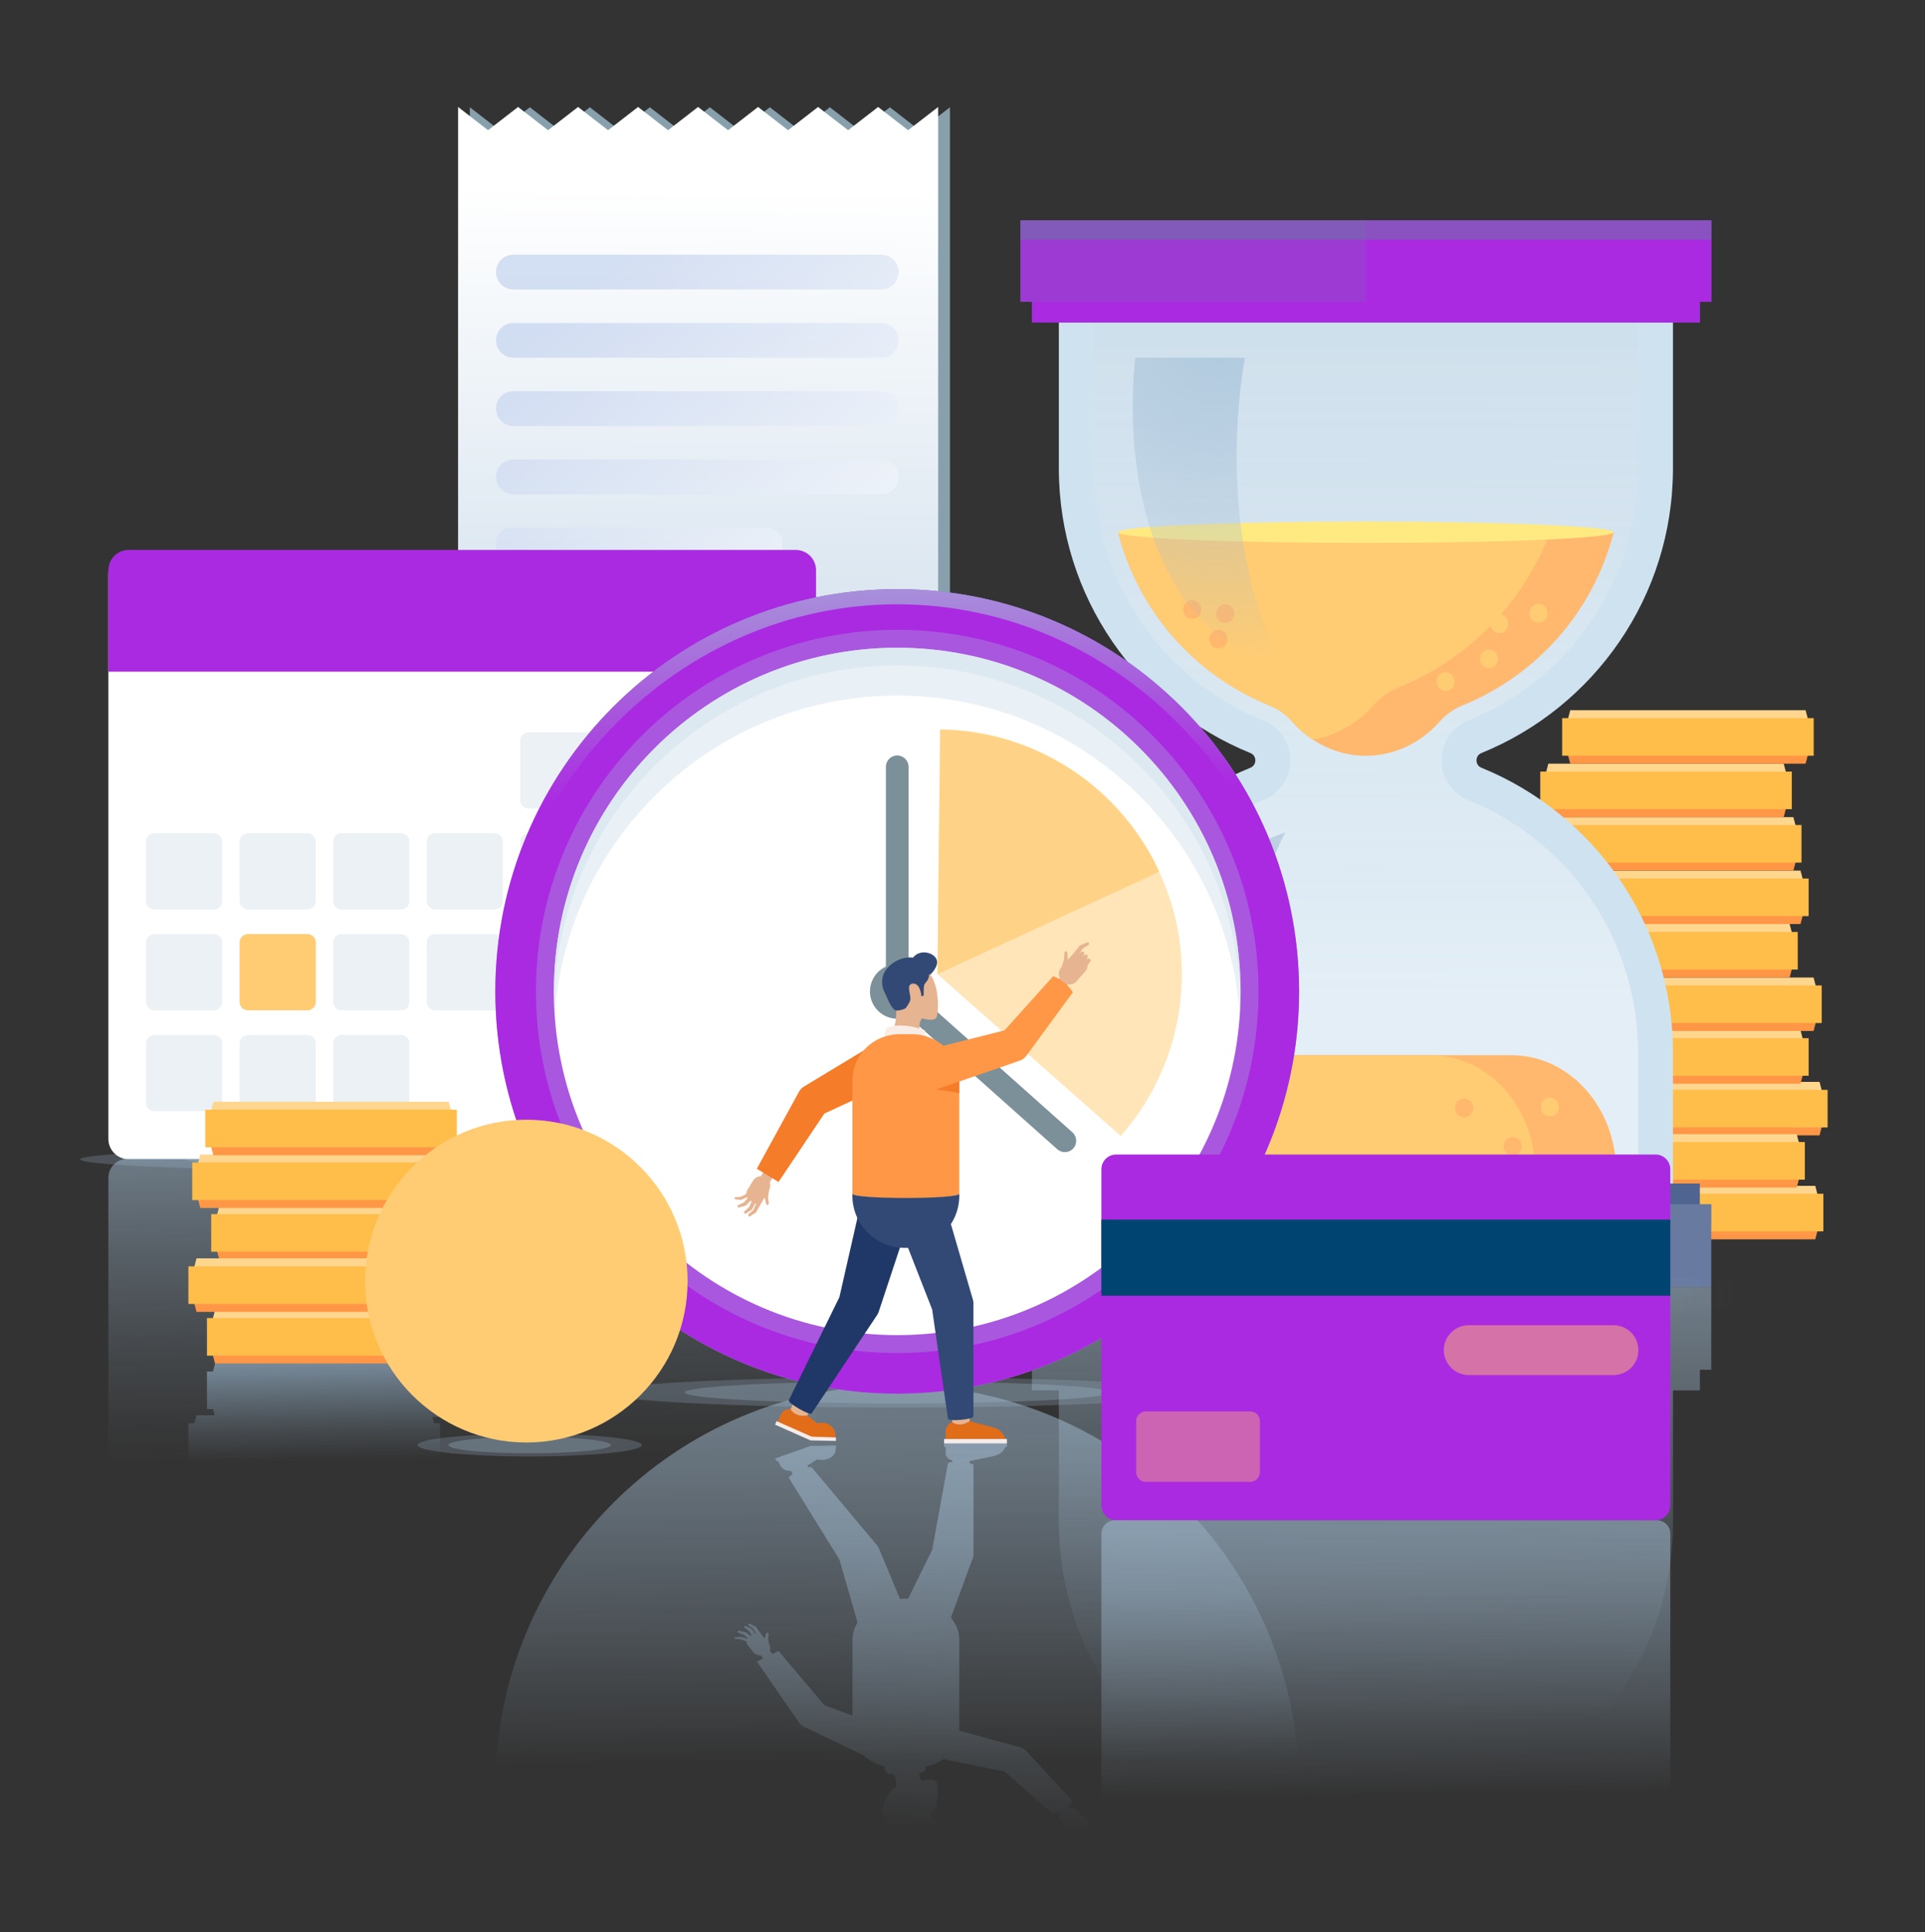 <svg width="533" height="535" viewBox="0 0 533 535" fill="none" xmlns="http://www.w3.org/2000/svg">
<rect x="0" y="0" width="533" height="535" fill="#333333" stroke="none"/>
<g clip-path="url(#clip0_234_382)">
<mask id="mask0_234_382" style="mask-type:luminance" maskUnits="userSpaceOnUse" x="-29" y="-73" width="586" height="586">
<path d="M556.626 -72.603H-28.351V512.91H556.626V-72.603Z" fill="white"/>
</mask>
<g mask="url(#mask0_234_382)">
<path d="M503.814 332.923H436.249L437.454 328.333H502.621L503.814 332.923Z" fill="#FFD68E"/>
<path d="M502.621 343.134H437.454L436.249 338.532H503.814L502.621 343.134Z" fill="#FF9746"/>
<path d="M504.867 330.522H435.208V340.933H504.867V330.522Z" fill="#FFBD4A"/>
<path d="M504.996 304.151H437.431L438.625 299.549H503.803L504.996 304.151Z" fill="#FFD68E"/>
<path d="M503.803 314.35H438.625L437.431 309.76H504.996L503.803 314.35Z" fill="#FF9746"/>
<path d="M506.037 301.75H436.378V312.16H506.037V301.75Z" fill="#FFBD4A"/>
<path d="M499.73 289.841H432.166L433.359 285.25H498.537L499.73 289.841Z" fill="#FFD68E"/>
<path d="M498.537 300.052H433.359L432.166 295.45H499.73L498.537 300.052Z" fill="#FF9746"/>
<path d="M500.784 287.44H431.125V297.851H500.784V287.44Z" fill="#FFBD4A"/>
<path d="M503.346 275.238H435.781L436.986 270.648H502.152L503.346 275.238Z" fill="#FFD68E"/>
<path d="M502.152 285.45H436.986L435.781 280.847H503.346L502.152 285.45Z" fill="#FF9746"/>
<path d="M504.399 272.838H434.74V283.248H504.399V272.838Z" fill="#FFBD4A"/>
<path d="M496.724 260.437H429.159L430.353 255.846H495.519L496.724 260.437Z" fill="#FFD68E"/>
<path d="M495.519 270.648H430.353L429.159 266.046H496.724L495.519 270.648Z" fill="#FF9746"/>
<path d="M497.765 258.036H428.106V268.446H497.765V258.036Z" fill="#FFBD4A"/>
<path d="M499.73 245.635H432.166L433.359 241.044H498.537L499.73 245.635Z" fill="#FFD68E"/>
<path d="M498.537 255.846H433.359L432.166 251.244H499.73L498.537 255.846Z" fill="#FF9746"/>
<path d="M500.784 243.234H431.125V253.644H500.784V243.234Z" fill="#FFBD4A"/>
<path d="M497.765 230.833H430.188L431.394 226.242H496.56L497.765 230.833Z" fill="#FFD68E"/>
<path d="M496.56 241.044H431.394L430.188 236.442H497.765L496.56 241.044Z" fill="#FF9746"/>
<path d="M498.806 228.432H429.147V238.843H498.806V228.432Z" fill="#FFBD4A"/>
<path d="M495.074 216.031H427.509L428.703 211.441H493.881L495.074 216.031Z" fill="#FFD68E"/>
<path d="M493.881 226.242H428.703L427.509 221.64H495.074L493.881 226.242Z" fill="#FF9746"/>
<path d="M496.127 213.63H426.468V224.041H496.127V213.63Z" fill="#FFBD4A"/>
<path d="M501.146 201.229H433.57L434.775 196.639H499.941L501.146 201.229Z" fill="#FFD68E"/>
<path d="M499.941 211.441H434.775L433.57 206.838H501.146L499.941 211.441Z" fill="#FF9746"/>
<path d="M502.188 198.829H432.529V209.239H502.188V198.829Z" fill="#FFBD4A"/>
<path d="M498.69 318.601H431.125L432.318 314.011H497.485L498.69 318.601Z" fill="#FFD68E"/>
<path d="M497.485 328.813H432.318L431.125 324.21H498.69L497.485 328.813Z" fill="#FF9746"/>
<path d="M499.731 316.201H430.072V326.611H499.731V316.201Z" fill="#FFBD4A"/>
<g style="mix-blend-mode:multiply" opacity="0.6">
<path d="M254.707 36.13L246.389 29.701L238.082 36.13L229.776 29.701L221.469 36.13L213.162 29.701L204.856 36.13L196.549 29.701L188.242 36.13L179.936 29.701L171.629 36.13L163.322 29.701L155.016 36.13L146.709 29.701L138.402 36.13L130.096 29.701V44.163V53.578V81.062V152.507V179.991V189.406V203.868L138.402 197.72L146.709 203.868L155.016 197.72L163.322 203.868L171.629 197.72L179.936 203.868L188.242 197.72L196.549 203.868L204.856 197.72L213.162 203.868L221.469 197.72L229.776 203.868L238.082 197.72L246.389 203.868L254.707 197.72L263.026 203.868V189.406V179.991V152.507V81.062V53.578V44.163V29.701L254.707 36.13Z" fill="#C0E9FD"/>
</g>
<path d="M251.443 36.048L243.137 29.619L234.83 36.048L226.512 29.619L218.205 36.048L209.898 29.619L201.592 36.048L193.285 29.619L184.978 36.048L176.672 29.619L168.365 36.048L160.058 29.619L151.752 36.048L143.445 29.619L135.138 36.048L126.832 29.619V44.082V53.497V80.981V152.425V179.909V189.324V203.786L135.138 197.638L143.445 203.786L151.752 197.638L160.058 203.786L168.365 197.638L176.672 203.786L184.978 197.638L193.285 203.786L201.592 197.638L209.898 203.786L218.205 197.638L226.512 203.786L234.83 197.638L243.137 203.786L251.443 197.638L259.762 203.786V189.324V179.909V152.425V80.981V53.497V44.082V29.619L251.443 36.048Z" fill="url(#paint0_linear_234_382)"/>
<path style="mix-blend-mode:multiply" opacity="0.7" d="M244.003 80.149H142.146C139.491 80.149 137.338 77.994 137.338 75.336C137.338 72.678 139.491 70.523 142.146 70.523H244.003C246.658 70.523 248.811 72.678 248.811 75.336C248.811 77.994 246.658 80.149 244.003 80.149ZM248.811 94.237C248.811 91.578 246.658 89.424 244.003 89.424H142.146C139.491 89.424 137.338 91.578 137.338 94.237C137.338 96.895 139.491 99.049 142.146 99.049H244.003C246.658 99.049 248.811 96.895 248.811 94.237ZM248.811 113.137C248.811 110.479 246.658 108.324 244.003 108.324H142.146C139.491 108.324 137.338 110.479 137.338 113.137C137.338 115.795 139.491 117.95 142.146 117.95H244.003C246.658 117.95 248.811 115.795 248.811 113.137ZM248.811 132.037C248.811 129.379 246.658 127.224 244.003 127.224H142.146C139.491 127.224 137.338 129.379 137.338 132.037C137.338 134.695 139.491 136.85 142.146 136.85H244.003C246.658 136.85 248.811 134.695 248.811 132.037ZM216.661 151.511V150.375C216.661 148.033 214.765 146.125 212.414 146.125H141.573C139.233 146.125 137.326 148.022 137.326 150.375V151.511C137.326 153.853 139.222 155.762 141.573 155.762H212.414C214.754 155.762 216.661 153.865 216.661 151.511Z" fill="url(#paint1_linear_234_382)"/>
<g opacity="0.8">
<g style="mix-blend-mode:multiply" opacity="0.3">
<path d="M233.73 321.002C233.73 322.91 186.382 324.468 127.978 324.468C69.574 324.468 22.226 322.91 22.226 321.002C22.226 319.093 69.574 317.535 127.978 317.535C186.382 317.535 233.73 319.093 233.73 321.002Z" fill="#A1BAD0"/>
</g>
<g style="mix-blend-mode:multiply" opacity="0.4">
<path d="M204.634 321.002C204.634 322.383 170.319 323.519 127.99 323.519C85.661 323.519 51.346 322.395 51.346 321.002C51.346 319.608 85.661 318.484 127.99 318.484C170.319 318.484 204.634 319.608 204.634 321.002Z" fill="#A1BAD0"/>
</g>
</g>
<path d="M35.622 153.369H220.334C223.435 153.369 225.95 155.887 225.95 158.99V315.334C225.95 318.437 223.435 320.955 220.334 320.955H35.622C32.522 320.955 30.006 318.437 30.006 315.334V158.99C30.006 155.887 32.522 153.369 35.622 153.369Z" fill="white"/>
<path d="M225.95 157.889V185.971H30.006V157.889C30.006 154.775 32.51 152.269 35.622 152.269H220.334C223.447 152.269 225.95 154.775 225.95 157.889Z" fill="#AA2AE1"/>
<path opacity="0.2" d="M162.843 202.751H146.358C145.085 202.751 144.053 203.784 144.053 205.058V221.558C144.053 222.832 145.085 223.865 146.358 223.865H162.843C164.116 223.865 165.147 222.832 165.147 221.558V205.058C165.147 203.784 164.116 202.751 162.843 202.751Z" fill="#A1BAD0"/>
<path opacity="0.2" d="M188.757 202.751H172.273C171 202.751 169.968 203.784 169.968 205.058V221.558C169.968 222.832 171 223.865 172.273 223.865H188.757C190.03 223.865 191.062 222.832 191.062 221.558V205.058C191.062 203.784 190.03 202.751 188.757 202.751Z" fill="#A1BAD0"/>
<path opacity="0.2" d="M214.66 202.751H198.175C196.903 202.751 195.871 203.784 195.871 205.058V221.558C195.871 222.832 196.903 223.865 198.175 223.865H214.66C215.933 223.865 216.965 222.832 216.965 221.558V205.058C216.965 203.784 215.933 202.751 214.66 202.751Z" fill="#A1BAD0"/>
<path opacity="0.2" d="M59.232 230.692H42.747C41.474 230.692 40.442 231.725 40.442 232.999V249.499C40.442 250.773 41.474 251.806 42.747 251.806H59.232C60.505 251.806 61.537 250.773 61.537 249.499V232.999C61.537 231.725 60.505 230.692 59.232 230.692Z" fill="#A1BAD0"/>
<path opacity="0.2" d="M85.135 230.692H68.65C67.377 230.692 66.345 231.725 66.345 232.999V249.499C66.345 250.773 67.377 251.806 68.65 251.806H85.135C86.408 251.806 87.439 250.773 87.439 249.499V232.999C87.439 231.725 86.408 230.692 85.135 230.692Z" fill="#A1BAD0"/>
<path opacity="0.2" d="M111.038 230.692H94.553C93.28 230.692 92.248 231.725 92.248 232.999V249.499C92.248 250.773 93.28 251.806 94.553 251.806H111.038C112.31 251.806 113.342 250.773 113.342 249.499V232.999C113.342 231.725 112.31 230.692 111.038 230.692Z" fill="#A1BAD0"/>
<path opacity="0.2" d="M136.94 230.692H120.456C119.183 230.692 118.151 231.725 118.151 232.999V249.499C118.151 250.773 119.183 251.806 120.456 251.806H136.94C138.213 251.806 139.245 250.773 139.245 249.499V232.999C139.245 231.725 138.213 230.692 136.94 230.692Z" fill="#A1BAD0"/>
<path opacity="0.2" d="M162.843 230.692H146.358C145.085 230.692 144.053 231.725 144.053 232.999V249.499C144.053 250.773 145.085 251.806 146.358 251.806H162.843C164.116 251.806 165.147 250.773 165.147 249.499V232.999C165.147 231.725 164.116 230.692 162.843 230.692Z" fill="#A1BAD0"/>
<path opacity="0.2" d="M188.758 230.692H172.273C171 230.692 169.968 231.725 169.968 232.999V249.499C169.968 250.773 171 251.806 172.273 251.806H188.758C190.031 251.806 191.063 250.773 191.063 249.499V232.999C191.063 231.725 190.031 230.692 188.758 230.692Z" fill="#A1BAD0"/>
<path opacity="0.2" d="M214.66 230.692H198.175C196.903 230.692 195.871 231.725 195.871 232.999V249.499C195.871 250.773 196.903 251.806 198.175 251.806H214.66C215.933 251.806 216.965 250.773 216.965 249.499V232.999C216.965 231.725 215.933 230.692 214.66 230.692Z" fill="#A1BAD0"/>
<path opacity="0.2" d="M59.232 258.621H42.747C41.474 258.621 40.442 259.654 40.442 260.928V277.428C40.442 278.702 41.474 279.735 42.747 279.735H59.232C60.505 279.735 61.537 278.702 61.537 277.428V260.928C61.537 259.654 60.505 258.621 59.232 258.621Z" fill="#A1BAD0"/>
<path d="M85.135 258.621H68.65C67.377 258.621 66.345 259.654 66.345 260.928V277.428C66.345 278.702 67.377 279.735 68.65 279.735H85.135C86.408 279.735 87.439 278.702 87.439 277.428V260.928C87.439 259.654 86.408 258.621 85.135 258.621Z" fill="#FFCC73"/>
<path opacity="0.2" d="M111.038 258.621H94.553C93.28 258.621 92.248 259.654 92.248 260.928V277.428C92.248 278.702 93.28 279.735 94.553 279.735H111.038C112.31 279.735 113.342 278.702 113.342 277.428V260.928C113.342 259.654 112.31 258.621 111.038 258.621Z" fill="#A1BAD0"/>
<path opacity="0.2" d="M136.94 258.621H120.456C119.183 258.621 118.151 259.654 118.151 260.928V277.428C118.151 278.702 119.183 279.735 120.456 279.735H136.94C138.213 279.735 139.245 278.702 139.245 277.428V260.928C139.245 259.654 138.213 258.621 136.94 258.621Z" fill="#A1BAD0"/>
<path opacity="0.2" d="M162.843 258.621H146.358C145.085 258.621 144.053 259.654 144.053 260.928V277.428C144.053 278.702 145.085 279.735 146.358 279.735H162.843C164.116 279.735 165.147 278.702 165.147 277.428V260.928C165.147 259.654 164.116 258.621 162.843 258.621Z" fill="#A1BAD0"/>
<path opacity="0.2" d="M188.758 258.621H172.273C171 258.621 169.968 259.654 169.968 260.928V277.428C169.968 278.702 171 279.735 172.273 279.735H188.758C190.031 279.735 191.063 278.702 191.063 277.428V260.928C191.063 259.654 190.031 258.621 188.758 258.621Z" fill="#A1BAD0"/>
<path opacity="0.2" d="M214.66 258.621H198.175C196.903 258.621 195.871 259.654 195.871 260.928V277.428C195.871 278.702 196.903 279.735 198.175 279.735H214.66C215.933 279.735 216.965 278.702 216.965 277.428V260.928C216.965 259.654 215.933 258.621 214.66 258.621Z" fill="#A1BAD0"/>
<path opacity="0.2" d="M59.232 286.562H42.747C41.474 286.562 40.442 287.595 40.442 288.869V305.369C40.442 306.643 41.474 307.676 42.747 307.676H59.232C60.505 307.676 61.537 306.643 61.537 305.369V288.869C61.537 287.595 60.505 286.562 59.232 286.562Z" fill="#A1BAD0"/>
<path opacity="0.2" d="M85.135 286.562H68.65C67.377 286.562 66.345 287.595 66.345 288.869V305.369C66.345 306.643 67.377 307.676 68.65 307.676H85.135C86.408 307.676 87.439 306.643 87.439 305.369V288.869C87.439 287.595 86.408 286.562 85.135 286.562Z" fill="#A1BAD0"/>
<path opacity="0.2" d="M111.038 286.562H94.553C93.28 286.562 92.248 287.595 92.248 288.869V305.369C92.248 306.643 93.28 307.676 94.553 307.676H111.038C112.31 307.676 113.342 306.643 113.342 305.369V288.869C113.342 287.595 112.31 286.562 111.038 286.562Z" fill="#A1BAD0"/>
<path style="mix-blend-mode:multiply" opacity="0.5" d="M220.334 320.756H35.622C32.51 320.756 30.006 323.121 30.006 326.061V473.458C30.006 476.385 32.51 478.762 35.622 478.762H220.334C223.447 478.762 225.95 476.397 225.95 473.458V326.061C225.95 323.133 223.447 320.756 220.334 320.756Z" fill="url(#paint2_linear_234_382)"/>
<path d="M463.217 129.633V83.564H293.176V129.633C293.176 165.314 315.112 195.854 346.221 208.501C348.035 209.239 348.035 211.827 346.221 212.565C315.112 225.212 293.176 255.752 293.176 291.433V337.501H463.217V291.433C463.217 255.752 441.28 225.212 410.171 212.565C408.358 211.827 408.358 209.239 410.171 208.501C441.28 195.854 463.217 165.314 463.217 129.633Z" fill="#CFE2F0"/>
<path style="mix-blend-mode:screen" opacity="0.6" d="M302.84 327.841V291.434C302.84 260.577 321.29 233.14 349.86 221.523C354.341 219.696 357.243 215.387 357.243 210.527C357.243 205.668 354.341 201.358 349.86 199.531C321.302 187.915 302.84 160.478 302.84 129.621V89.279H453.553V129.621C453.553 160.478 435.103 187.915 406.533 199.531C402.052 201.358 399.15 205.668 399.15 210.527C399.15 215.387 402.052 219.696 406.533 221.523C435.091 233.14 453.553 260.577 453.553 291.434V327.841H302.84Z" fill="url(#paint3_linear_234_382)"/>
<path d="M446.814 147.362C441.327 168.815 426.059 186.732 404.836 195.362C402.426 196.346 400.344 197.845 398.694 199.718C393.488 205.644 386.129 209.251 378.255 209.251H378.126C372.861 209.251 367.831 207.635 363.525 204.801C361.384 203.395 359.407 201.686 357.687 199.718C356.049 197.845 353.967 196.346 351.545 195.362C330.334 186.732 315.054 168.803 309.567 147.362H446.814Z" fill="#FFB86E"/>
<path d="M415.576 170.138C421.426 163.428 426.048 155.723 429.206 147.362H309.579C315.054 168.815 330.334 186.732 351.557 195.362C353.967 196.346 356.049 197.845 357.699 199.718C359.43 201.686 361.396 203.395 363.537 204.801C370.089 203.641 376.067 200.163 380.56 195.058C382.303 193.067 384.514 191.474 387.088 190.432C396.951 186.427 405.608 180.525 412.71 173.253C412.921 174.319 413.728 175.256 415.132 175.256C418.291 175.256 418.443 170.595 415.576 170.138Z" fill="#FFCC73"/>
<path d="M447.481 324.386H308.9C308.9 306.586 321.875 292.159 337.868 292.159H418.513C426.515 292.159 433.757 295.766 438.999 301.598C444.24 307.429 447.481 315.486 447.481 324.386Z" fill="#FFB86E"/>
<path d="M425.088 324.386H308.912C308.912 306.586 321.886 292.159 337.88 292.159H396.132C404.134 292.159 411.365 295.766 416.606 301.598C421.847 307.429 425.088 315.486 425.088 324.386Z" fill="#FFCC73"/>
<path d="M470.658 74.103H285.735V89.291H470.658V74.103Z" fill="#4F6490"/>
<path d="M470.658 74.103H285.735V89.291H470.658V74.103Z" fill="#AA2AE1" style="mix-blend-mode:color"/>
<path d="M473.817 61.022H282.588V83.564H473.817V61.022Z" fill="#687AA0"/>
<path d="M473.817 61.022H282.588V83.564H473.817V61.022Z" fill="#AA2AE1" style="mix-blend-mode:color"/>
<g style="mix-blend-mode:screen" opacity="0.2">
<path d="M282.588 83.564L378.197 83.564V61.022L282.588 61.022V83.564Z" fill="#687AA0"/>
</g>
<g style="mix-blend-mode:screen" opacity="0.5">
<path d="M473.817 61.022H282.588V66.374H473.817V61.022Z" fill="#687AA0"/>
</g>
<path d="M470.658 327.688H285.735V342.876H470.658V327.688Z" fill="#4F6490"/>
<path d="M473.817 333.415H282.588V356.332H473.817V333.415Z" fill="#687AA0"/>
<g style="mix-blend-mode:screen" opacity="0.2">
<path d="M282.588 356.332H378.197V333.415H282.588V356.332Z" fill="#687AA0"/>
</g>
<g style="mix-blend-mode:screen" opacity="0.5">
<path d="M473.817 333.415H282.588V338.86H473.817V333.415Z" fill="#687AA0"/>
</g>
<path d="M446.814 147.362C446.814 149.001 416.091 150.325 378.196 150.325C340.302 150.325 309.579 149.001 309.579 147.362C309.579 145.722 340.302 144.399 378.196 144.399C416.091 144.399 446.814 145.722 446.814 147.362Z" fill="#FFEA81"/>
<path d="M330.099 166.18C326.788 166.18 326.777 171.333 330.099 171.333C333.422 171.333 333.422 166.18 330.099 166.18Z" fill="#FFB86E"/>
<path d="M337.353 174.389C334.042 174.389 334.031 179.542 337.353 179.542C340.676 179.542 340.676 174.389 337.353 174.389Z" fill="#FFB86E"/>
<path d="M339.261 167.328C335.95 167.328 335.938 172.481 339.261 172.481C342.583 172.481 342.583 167.328 339.261 167.328Z" fill="#FFB86E"/>
<path d="M332.685 312.5C329.374 312.5 329.363 317.653 332.685 317.653C336.008 317.653 336.008 312.5 332.685 312.5Z" fill="#FFB86E"/>
<path d="M335.54 304.479C332.229 304.479 332.217 309.631 335.54 309.631C338.863 309.631 338.863 304.479 335.54 304.479Z" fill="#FFB86E"/>
<path d="M322.951 312.5C319.64 312.5 319.628 317.653 322.951 317.653C326.274 317.653 326.274 312.5 322.951 312.5Z" fill="#FFB86E"/>
<path d="M418.841 314.795C415.53 314.795 415.518 319.948 418.841 319.948C422.163 319.948 422.163 314.795 418.841 314.795Z" fill="#FFB86E"/>
<path d="M405.386 304.186C402.075 304.186 402.063 309.339 405.386 309.339C408.709 309.339 408.709 304.186 405.386 304.186Z" fill="#FFB86E"/>
<path d="M429.148 303.905C425.837 303.905 425.825 309.057 429.148 309.057C432.47 309.057 432.47 303.905 429.148 303.905Z" fill="#FFCC73"/>
<path d="M426.001 167.234C422.69 167.234 422.678 172.387 426.001 172.387C429.323 172.387 429.323 167.234 426.001 167.234Z" fill="#FFCC73"/>
<path d="M412.265 179.834C408.954 179.834 408.943 184.987 412.265 184.987C415.588 184.987 415.588 179.834 412.265 179.834Z" fill="#FFCC73"/>
<path d="M400.239 186.135C396.928 186.135 396.916 191.287 400.239 191.287C403.561 191.287 403.561 186.135 400.239 186.135Z" fill="#FFCC73"/>
<path style="mix-blend-mode:screen" opacity="0.8" d="M314.364 99.034C314.364 99.034 304.688 169.811 355.874 186.135C334.873 147.362 344.713 99.034 344.713 99.034H314.364Z" fill="url(#paint4_radial_234_382)"/>
<path style="mix-blend-mode:screen" opacity="0.8" d="M314.364 324.503C314.364 324.503 304.688 248.105 355.874 230.469C334.873 272.334 344.713 324.503 344.713 324.503H314.364Z" fill="url(#paint5_radial_234_382)"/>
<path style="mix-blend-mode:multiply" opacity="0.5" d="M282.588 356.332V379.248H285.735V384.975H293.176V421.218C293.176 456.899 315.113 487.44 346.222 500.087C348.035 500.824 348.035 503.412 346.222 504.15C315.113 516.797 293.176 547.338 293.176 583.019V623.361H285.735V629.087H282.588V651.629H473.817V629.087H470.67V623.361H463.229V583.019C463.229 547.338 441.292 516.797 410.183 504.15C408.37 503.412 408.37 500.824 410.183 500.087C441.292 487.44 463.229 456.899 463.229 421.218V384.975H470.67V379.248H473.817V356.332H282.588Z" fill="url(#paint6_linear_234_382)"/>
<path style="mix-blend-mode:multiply" opacity="0.3" d="M497.497 358.381C497.497 362.163 441.713 365.231 372.896 365.231C304.08 365.231 248.296 362.163 248.296 358.381C248.296 354.598 304.08 351.53 372.896 351.53C441.713 351.53 497.497 354.598 497.497 358.381Z" fill="url(#paint7_linear_234_382)"/>
<path style="mix-blend-mode:multiply" opacity="0.4" d="M463.205 358.381C463.205 361.121 422.771 363.346 372.896 363.346C323.021 363.346 282.587 361.121 282.587 358.381C282.587 355.641 323.021 353.416 372.896 353.416C422.771 353.416 463.205 355.641 463.205 358.381Z" fill="url(#paint8_linear_234_382)"/>
<path style="mix-blend-mode:multiply" opacity="0.5" d="M359.699 494.583C359.524 433.221 309.777 383.535 248.436 383.535C187.096 383.535 137.349 433.221 137.174 494.583C137.174 494.688 137.174 494.794 137.174 494.911C137.174 556.425 186.99 606.287 248.448 606.287C309.906 606.287 359.723 556.425 359.723 494.911C359.723 494.806 359.723 494.688 359.723 494.583H359.699Z" fill="url(#paint9_linear_234_382)"/>
<g opacity="0.8">
<g style="mix-blend-mode:multiply" opacity="0.3">
<path d="M248.425 389.718C293.235 389.718 329.561 387.841 329.561 385.525C329.561 383.21 293.235 381.333 248.425 381.333C203.615 381.333 167.289 383.21 167.289 385.525C167.289 387.841 203.615 389.718 248.425 389.718Z" fill="#A1BAD0"/>
</g>
<g style="mix-blend-mode:multiply" opacity="0.4">
<path d="M307.238 385.525C307.238 387.2 280.903 388.558 248.425 388.558C215.947 388.558 189.611 387.2 189.611 385.525C189.611 383.851 215.947 382.492 248.425 382.492C280.903 382.492 307.238 383.851 307.238 385.525Z" fill="#A1BAD0"/>
</g>
</g>
<path d="M248.425 385.877C309.88 385.877 359.699 336.012 359.699 274.5C359.699 212.989 309.88 163.124 248.425 163.124C186.97 163.124 137.15 212.989 137.15 274.5C137.15 336.012 186.97 385.877 248.425 385.877Z" fill="#8BB0CA"/>
<path d="M248.425 385.877C309.88 385.877 359.699 336.012 359.699 274.5C359.699 212.989 309.88 163.124 248.425 163.124C186.97 163.124 137.15 212.989 137.15 274.5C137.15 336.012 186.97 385.877 248.425 385.877Z" fill="#AA2AE1" style="mix-blend-mode:color"/>
<g style="mix-blend-mode:multiply" opacity="0.3">
<path d="M248.425 374.623C303.67 374.623 348.456 329.796 348.456 274.5C348.456 219.204 303.67 174.377 248.425 174.377C193.179 174.377 148.394 219.204 148.394 274.5C148.394 329.796 193.179 374.623 248.425 374.623Z" fill="#A9C4DB"/>
</g>
<path style="mix-blend-mode:screen" d="M359.699 274.5C359.699 275.613 359.676 276.714 359.641 277.803C357.897 217.834 308.771 167.316 248.425 167.316C188.078 167.316 138.952 217.823 137.209 277.803C137.174 276.702 137.15 275.601 137.15 274.5C137.15 212.986 186.967 163.124 248.425 163.124C309.882 163.124 359.699 212.986 359.699 274.5Z" fill="url(#paint10_linear_234_382)"/>
<path d="M248.424 369.658C300.93 369.658 343.495 327.054 343.495 274.5C343.495 221.946 300.93 179.343 248.424 179.343C195.919 179.343 153.354 221.946 153.354 274.5C153.354 327.054 195.919 369.658 248.424 369.658Z" fill="white"/>
<path opacity="0.5" d="M259.562 269.711L260.311 201.979C297.153 202.389 327.233 232.835 327.233 269.711C327.233 286.211 321.207 302.148 310.315 314.514L259.562 269.711Z" fill="#FFCC73"/>
<path opacity="0.7" d="M259.562 269.711L260.311 201.979C273.122 202.119 285.629 205.902 296.369 212.869C307.109 219.837 315.662 229.732 321.02 241.372L259.551 269.711H259.562Z" fill="#FFCC73"/>
<g style="mix-blend-mode:multiply" opacity="0.4">
<path d="M343.495 274.5C343.495 276.725 343.425 278.939 343.261 281.117C339.868 231.664 298.697 192.599 248.424 192.599C198.152 192.599 156.981 231.664 153.588 281.117C153.436 278.927 153.354 276.725 153.354 274.5C153.354 273.142 153.389 271.784 153.448 270.425C155.565 219.767 197.274 179.343 248.413 179.343C299.551 179.343 341.26 219.755 343.378 270.425C343.436 271.784 343.471 273.13 343.471 274.5H343.495Z" fill="#CADBE9"/>
</g>
<g style="mix-blend-mode:multiply" opacity="0.4">
<path d="M343.401 270.425C343.366 271.221 343.32 271.994 343.261 272.791C339.868 223.338 298.698 184.261 248.425 184.261C198.152 184.261 156.981 223.338 153.588 272.791C153.541 271.994 153.483 271.221 153.448 270.425C155.565 219.767 197.274 179.343 248.413 179.343C299.552 179.343 341.26 219.755 343.378 270.425H343.401Z" fill="#CADBE9"/>
</g>
<path d="M248.425 282.053C252.592 282.053 255.971 278.672 255.971 274.5C255.971 270.329 252.592 266.947 248.425 266.947C244.257 266.947 240.878 270.329 240.878 274.5C240.878 278.672 244.257 282.053 248.425 282.053Z" fill="#7C909A"/>
<path d="M248.425 272.111C246.693 272.111 245.289 270.706 245.289 268.973V212.307C245.289 210.574 246.693 209.169 248.425 209.169C250.156 209.169 251.56 210.574 251.56 212.307V268.973C251.56 270.706 250.156 272.111 248.425 272.111Z" fill="#7C909A"/>
<path d="M250.203 276.081C251.35 274.781 253.338 274.676 254.637 275.823L296.931 313.507C298.23 314.655 298.335 316.645 297.188 317.945C296.042 319.245 294.053 319.35 292.754 318.203L250.46 280.519C249.162 279.372 249.056 277.381 250.203 276.081Z" fill="#7C909A"/>
<path d="M125.907 367.328H58.342L59.547 362.737H124.714L125.907 367.328Z" fill="#FFD68E"/>
<path d="M124.714 377.539H59.547L58.342 372.949H125.907L124.714 377.539Z" fill="#FF9746"/>
<path d="M126.96 364.939H57.301V375.349H126.96V364.939Z" fill="#FFBD4A"/>
<path d="M127.089 338.555H59.524L60.717 333.965H125.895L127.089 338.555Z" fill="#FFD68E"/>
<path d="M125.895 348.767H60.717L59.524 344.177H127.089L125.895 348.767Z" fill="#FF9746"/>
<path d="M128.142 336.155H58.483V346.565H128.142V336.155Z" fill="#FFBD4A"/>
<path d="M121.824 324.257H54.259L55.464 319.655H120.631L121.824 324.257Z" fill="#FFD68E"/>
<path d="M120.631 334.457H55.464L54.259 329.867H121.824L120.631 334.457Z" fill="#FF9746"/>
<path d="M122.877 321.857H53.218V332.267H122.877V321.857Z" fill="#FFBD4A"/>
<path d="M125.451 309.655H57.874L59.079 305.052H124.245L125.451 309.655Z" fill="#FFD68E"/>
<path d="M124.245 319.854H59.079L57.874 315.264H125.451L124.245 319.854Z" fill="#FF9746"/>
<path d="M126.492 307.254H56.833V317.664H126.492V307.254Z" fill="#FFBD4A"/>
<path d="M120.783 353.006H53.218L54.412 348.416H119.59L120.783 353.006Z" fill="#FFD68E"/>
<path d="M119.59 363.217H54.412L53.218 358.627H120.783L119.59 363.217Z" fill="#FF9746"/>
<path d="M121.824 350.617H52.165V361.027H121.824V350.617Z" fill="#FFBD4A"/>
<path style="mix-blend-mode:multiply" opacity="0.5" d="M125.896 421.113L126.469 418.923H128.142V408.513H126.469L125.896 406.311H119.671L120.151 404.473H121.824V394.062H120.151L119.706 392.341H124.714L125.287 390.151H126.96V379.741H125.287L124.714 377.539H59.547L58.974 379.741H57.301V390.151H58.974L59.419 391.861H54.411L53.838 394.062H52.165V404.473H53.838L54.411 406.662H60.636L60.144 408.513H58.483V418.923H60.144L60.589 420.621H55.464L54.891 422.811H53.218V433.233H54.891L55.464 435.423H59.021L58.506 437.414H56.833V447.836H58.506L59.08 450.026H124.246L124.819 447.836H126.492V437.414H124.819L124.246 435.224H120.678L121.204 433.233H122.877V422.811H121.204L120.759 421.113H125.896Z" fill="url(#paint11_linear_234_382)"/>
<g opacity="0.8">
<g style="mix-blend-mode:multiply" opacity="0.3">
<path d="M177.69 400.105C177.69 401.849 163.79 403.255 146.639 403.255C129.487 403.255 115.588 401.838 115.588 400.105C115.588 398.372 129.487 396.955 146.639 396.955C163.79 396.955 177.69 398.372 177.69 400.105Z" fill="#A1BAD0"/>
</g>
<g style="mix-blend-mode:multiply" opacity="0.4">
<path d="M169.149 400.105C169.149 401.37 159.075 402.388 146.651 402.388C134.226 402.388 124.152 401.37 124.152 400.105C124.152 398.84 134.226 397.821 146.651 397.821C159.075 397.821 169.149 398.84 169.149 400.105Z" fill="#A1BAD0"/>
</g>
</g>
<path d="M145.738 399.39C170.395 399.39 190.384 379.384 190.384 354.704C190.384 330.024 170.395 310.018 145.738 310.018C121.081 310.018 101.093 330.024 101.093 354.704C101.093 379.384 121.081 399.39 145.738 399.39Z" fill="#FFCC73"/>
<g style="mix-blend-mode:multiply">
<path d="M145.738 394.214C167.539 394.214 185.213 376.525 185.213 354.704C185.213 332.883 167.539 315.193 145.738 315.193C123.937 315.193 106.264 332.883 106.264 354.704C106.264 376.525 123.937 394.214 145.738 394.214Z" fill="#FFCC73"/>
</g>
<path d="M145.738 389.718C165.058 389.718 180.72 374.041 180.72 354.704C180.72 335.366 165.058 319.69 145.738 319.69C126.418 319.69 110.756 335.366 110.756 354.704C110.756 374.041 126.418 389.718 145.738 389.718Z" fill="#FFCC73"/>
<g style="mix-blend-mode:multiply" opacity="0.6">
<path d="M156.629 383.138C172.333 377.126 180.194 359.511 174.188 343.793C168.182 328.075 150.583 320.207 134.88 326.218C119.176 332.23 111.315 349.845 117.321 365.563C123.327 381.28 140.926 389.149 156.629 383.138Z" fill="#FFCC73"/>
</g>
<path d="M145.738 381.579C160.567 381.579 172.589 369.547 172.589 354.704C172.589 339.861 160.567 327.829 145.738 327.829C130.909 327.829 118.888 339.861 118.888 354.704C118.888 369.547 130.909 381.579 145.738 381.579Z" fill="#FFCC73"/>
<path d="M309.028 319.655H458.396C460.643 319.655 462.468 321.482 462.468 323.73V416.839C462.468 419.087 460.643 420.914 458.396 420.914H309.028C306.782 420.914 304.957 419.087 304.957 416.839V323.73C304.957 321.482 306.782 319.655 309.028 319.655Z" fill="#AA2AE1"/>
<path d="M462.48 337.677H304.957V358.756H462.48V337.677Z" fill="#004571"/>
<g style="mix-blend-mode:screen" opacity="0.5">
<path d="M446.755 380.713H406.661C402.847 380.713 399.77 377.621 399.77 373.815C399.77 369.998 402.859 366.918 406.661 366.918H446.755C450.569 366.918 453.646 370.009 453.646 373.815C453.646 377.633 450.558 380.713 446.755 380.713Z" fill="#FFBA6F"/>
</g>
<g style="mix-blend-mode:screen" opacity="0.4">
<path d="M346.151 390.783H317.277C315.784 390.783 314.574 391.995 314.574 393.489V407.576C314.574 409.07 315.784 410.281 317.277 410.281H346.151C347.644 410.281 348.854 409.07 348.854 407.576V393.489C348.854 391.995 347.644 390.783 346.151 390.783Z" fill="#FFBA6F"/>
</g>
<path style="mix-blend-mode:multiply" opacity="0.5" d="M458.783 420.926H308.654C306.612 420.926 304.957 422.582 304.957 424.626V500.286C304.957 502.33 306.612 503.986 308.654 503.986H458.783C460.824 503.986 462.48 502.33 462.48 500.286V424.626C462.48 422.582 460.824 420.926 458.783 420.926Z" fill="url(#paint12_linear_234_382)"/>
</g>
<path d="M219.796 388.172L218.462 391.193L222.99 393.207L224.429 389.94L219.796 388.172Z" fill="#E6B491"/>
<path d="M218.884 390.151H218.919C218.966 390.268 219.036 390.397 219.141 390.526C219.913 391.521 221.153 392.024 222.405 391.978L223.54 391.942L226.208 394.062L227.062 393.945C229.425 393.605 231.613 395.549 231.344 397.926C231.344 397.938 231.344 397.962 231.344 397.973L224.441 397.844L215.257 393.769L216.169 391.72C216.637 390.654 217.737 390.022 218.895 390.151H218.884Z" fill="#E16D19"/>
<path d="M231.461 398.957L224.429 398.816L214.602 394.448L215.034 393.477L224.687 397.763L231.461 397.985V398.957Z" fill="#F5ECEA"/>
<path d="M238 334.621L232.42 359.142L218.392 387.715C217.994 388.406 224.324 392.048 224.721 391.357L242.903 364.025C243.055 363.779 243.195 363.498 243.289 363.206L243.464 362.69L251.513 338.38L238.012 334.609L238 334.621Z" fill="#1F3867"/>
<path d="M244.587 287.616C244.587 287.616 246.705 286.234 247.489 284.513C248.273 282.791 248.132 279.782 248.132 279.782C248.132 279.782 246.307 276.655 246.553 273.142C246.799 269.629 250.098 267.017 254.918 268.013C260.276 269.114 260.078 280.18 259.305 281.655C258.685 282.861 255.936 282.147 255.48 281.995C255.023 281.843 254.286 283.623 254.672 285.391C255.07 287.159 255.854 287.85 255.854 287.85L244.576 287.604L244.587 287.616Z" fill="#E6B491"/>
<path d="M244.95 287.112C244.95 287.112 244.775 284.817 246.097 284.384C250.472 282.979 256.1 285.297 256.1 285.297L256.474 287.546L244.95 287.124V287.112Z" fill="#F9EDE5"/>
<path d="M263.669 391.65V394.858H268.478V391.38L263.669 391.65Z" fill="#E6B491"/>
<path d="M263.646 393.758H263.682C263.763 393.828 263.88 393.91 264.033 393.992C265.109 394.566 266.408 394.531 267.507 393.992L268.502 393.512L275.077 395.221C276.656 395.631 277.908 396.837 278.388 398.407H261.856V396.217C261.856 395.093 262.582 394.086 263.658 393.746L263.646 393.758Z" fill="#E16D19"/>
<path d="M278.797 398.418H261.4V399.671H278.797V398.418Z" fill="#F5ECEA"/>
<path d="M213.945 320.245L210.118 326.605L212.674 328.146L216.501 321.786L213.945 320.245Z" fill="#E6B491"/>
<path d="M294.461 269.241L290.148 275.281L292.575 277.018L296.888 270.977L294.461 269.241Z" fill="#E6B491"/>
<path d="M245.36 300.392L240.013 290.321L222.99 300.602L222.581 300.848C222.031 301.188 221.551 301.668 221.224 302.277L209.559 323.601L215.561 327.255L228.255 308.308L245.36 300.392Z" fill="#F57C28"/>
<path d="M265.436 297.195C265.436 297.195 265.424 297.101 265.413 297.054C264.453 290.813 258.826 286.339 252.52 286.339H249.115C242.879 286.339 237.275 290.696 236.257 296.843C236.105 297.745 236.023 298.682 236.023 299.642V330.475C236.023 332.255 265.6 332.255 265.6 330.475V299.642C265.6 298.893 265.565 298.167 265.459 297.452C265.448 297.37 265.448 297.277 265.424 297.195H265.436Z" fill="#FF9746"/>
<path d="M265.612 330.487C265.612 332.091 236.012 332.091 236.012 330.487V331.049C236.012 339.024 242.47 345.5 250.449 345.5H251.174C259.142 345.5 265.612 339.036 265.612 331.049V330.487Z" fill="#324975"/>
<path d="M269.531 392.142V360.723C269.508 360.419 269.461 360.079 269.367 359.774L269.215 359.271L261.529 332.888L248.261 337.42L258.101 362.561L262.464 392.762C262.511 393.652 269.589 393.032 269.531 392.142Z" fill="#324975"/>
<path d="M265.612 299.642V302.64L257.539 301.364L265.471 297.441C265.577 298.155 265.612 298.881 265.612 299.631V299.642Z" fill="#F57C28"/>
<path d="M291.608 270.296L278.13 285.286L254.521 291.223L257.761 302.148L281.921 293.822L282.319 293.682C283.044 293.436 283.699 292.967 284.179 292.312L297.06 274.735C295.773 272.779 294.053 271.21 291.608 270.296Z" fill="#FF9746"/>
<path d="M294.533 271.936L294.03 271.491C292.977 270.577 292.872 268.973 293.784 267.931L297.657 263.493C297.657 263.493 297.657 263.493 297.668 263.493L300.394 265.882C301.26 266.643 301.354 267.954 300.593 268.821L298.078 271.702C297.165 272.755 295.562 272.861 294.521 271.947L294.533 271.936Z" fill="#E6B491"/>
<path d="M296.99 264.336L298.92 261.888L298.955 261.842C298.955 261.842 299.049 261.748 299.107 261.724L300.991 260.916C301.201 260.823 301.435 260.916 301.529 261.127C301.611 261.315 301.529 261.525 301.377 261.642L299.645 262.743L299.833 262.579L298.054 265.132C297.844 265.437 297.434 265.507 297.13 265.296C296.826 265.085 296.756 264.675 296.966 264.371C296.966 264.371 296.978 264.348 296.99 264.336Z" fill="#E6B491"/>
<path d="M295.551 263.774L295.668 265.729V265.776L295.645 265.87L295.013 268.715C294.931 269.078 294.58 269.301 294.217 269.219C293.855 269.137 293.632 268.786 293.714 268.423C293.714 268.399 293.714 268.376 293.726 268.364L294.638 265.589L294.615 265.729L294.732 263.774C294.744 263.551 294.943 263.376 295.165 263.387C295.376 263.399 295.539 263.563 295.551 263.774Z" fill="#E6B491"/>
<path d="M297.727 265.015L299.294 263.598C299.517 263.399 299.868 263.411 300.067 263.633C300.23 263.809 300.254 264.066 300.137 264.277L299.096 266.116C298.85 266.549 298.312 266.69 297.879 266.455C297.446 266.209 297.306 265.671 297.54 265.237C297.586 265.156 297.645 265.074 297.715 265.015H297.727Z" fill="#E6B491"/>
<path d="M298.71 265.823L300.277 264.406C300.5 264.207 300.851 264.219 301.05 264.441C301.213 264.617 301.237 264.875 301.12 265.085L300.079 266.924C299.833 267.357 299.295 267.498 298.862 267.263C298.429 267.029 298.288 266.479 298.522 266.046C298.569 265.964 298.628 265.882 298.698 265.823H298.71Z" fill="#E6B491"/>
<path d="M299.564 266.42L301.108 265.483C301.365 265.319 301.705 265.413 301.868 265.671C301.985 265.87 301.974 266.116 301.833 266.291L300.734 267.732C300.429 268.13 299.88 268.2 299.482 267.907C299.084 267.603 299.014 267.053 299.306 266.654C299.376 266.561 299.458 266.49 299.552 266.432L299.564 266.42Z" fill="#E6B491"/>
<path d="M211.946 326.037L212.051 326.096C213.244 326.81 213.63 328.368 212.917 329.562L210.296 333.918C210.296 333.918 210.296 333.918 210.284 333.918L207.652 332.337C206.669 331.74 206.342 330.464 206.938 329.48L208.494 326.904C209.208 325.709 210.764 325.323 211.957 326.037H211.946Z" fill="#E6B491"/>
<path d="M210.752 333.064L209.43 335.546L209.407 335.593C209.407 335.593 209.337 335.698 209.29 335.722L207.746 336.741C207.57 336.858 207.348 336.811 207.231 336.635C207.126 336.483 207.161 336.272 207.289 336.155L208.658 334.902L208.518 335.078L209.688 332.525C209.828 332.22 210.179 332.092 210.483 332.232C210.788 332.373 210.916 332.724 210.776 333.028C210.776 333.028 210.776 333.052 210.764 333.064H210.752Z" fill="#E6B491"/>
<path d="M209.594 332.291L208.272 334.773L208.249 334.82C208.249 334.82 208.179 334.925 208.132 334.949L206.587 335.968C206.412 336.085 206.19 336.038 206.073 335.862C205.967 335.71 206.003 335.499 206.131 335.382L207.5 334.129L207.36 334.305L208.53 331.752C208.67 331.447 209.021 331.319 209.325 331.459C209.629 331.6 209.758 331.951 209.618 332.255C209.618 332.255 209.618 332.279 209.606 332.291H209.594Z" fill="#E6B491"/>
<path d="M208.623 331.67L206.646 333.673L206.611 333.708C206.611 333.708 206.517 333.778 206.459 333.801L204.68 334.34C204.481 334.399 204.283 334.293 204.224 334.094C204.166 333.918 204.259 333.731 204.423 333.649L206.096 332.841L205.909 332.97L207.769 330.85C207.991 330.604 208.366 330.581 208.611 330.792C208.857 331.014 208.88 331.389 208.67 331.635C208.67 331.635 208.658 331.658 208.646 331.658L208.623 331.67Z" fill="#E6B491"/>
<path d="M207.371 331.283L205.3 332.173H205.265C205.265 332.173 205.172 332.22 205.125 332.209L203.651 332.068C203.487 332.056 203.37 331.904 203.382 331.74C203.393 331.588 203.51 331.483 203.662 331.471L205.148 331.377L204.973 331.412L206.985 330.405C207.219 330.288 207.512 330.382 207.629 330.616C207.746 330.85 207.652 331.143 207.418 331.26C207.418 331.26 207.395 331.26 207.395 331.272L207.371 331.283Z" fill="#E6B491"/>
<path d="M212.121 333.333L211.712 331.611V331.576V331.494L211.829 328.859C211.841 328.531 212.121 328.274 212.449 328.286C212.777 328.297 213.034 328.578 213.022 328.906C213.022 328.93 213.022 328.941 213.022 328.965L212.66 331.576V331.447L212.87 333.204C212.894 333.403 212.753 333.59 212.543 333.614C212.355 333.637 212.18 333.508 212.133 333.333H212.121Z" fill="#E6B491"/>
<path d="M245.266 275.414C245.266 275.414 246.869 279.7 248.132 279.782C249.408 279.863 250.741 279.161 250.741 279.161C250.741 279.161 251.771 277.908 252.04 276.877C252.309 275.847 251.268 273.528 251.9 272.755C252.531 271.982 254.017 272.17 254.626 273.739C255.234 275.308 255.07 275.835 255.07 275.835L255.749 275.648C255.749 275.648 255.702 273.13 255.936 272.615C256.17 272.1 257.352 271.198 257.235 269.793L257.597 269.828C257.597 269.828 260.078 267.556 259.329 265.647C258.58 263.738 254.719 262.661 252.812 265.132C248.179 264.546 241.709 269.207 245.266 275.425V275.414Z" fill="#324975"/>
<path style="mix-blend-mode:multiply" opacity="0.5" d="M301.857 506.001C301.693 506.211 301.354 506.27 301.096 506.153L300.792 506.001L301.12 506.457C301.237 506.621 301.213 506.82 301.049 506.961C300.851 507.136 300.5 507.148 300.277 506.996L299.821 506.668L300.125 507.101C300.242 507.265 300.219 507.464 300.055 507.605C299.856 507.781 299.505 507.792 299.283 507.64L298.827 507.312L299.774 508.389L301.365 509.186C301.529 509.268 301.599 509.443 301.517 509.596C301.424 509.76 301.19 509.842 300.979 509.771L299.096 509.127C299.037 509.104 298.979 509.069 298.944 509.034L298.908 508.998L297.563 507.64L295.668 505.919V505.965L295.551 507.511C295.551 507.675 295.375 507.804 295.165 507.816C294.942 507.816 294.743 507.687 294.732 507.511L294.626 506.036L293.924 504.338L293.784 504.209C293.094 503.577 292.989 502.71 293.421 502.007L293.187 501.738C292.696 501.961 292.17 502.16 291.608 502.335L278.13 490.449L261.177 487.065C259.785 488.002 258.147 488.716 256.369 489.138L256.1 490.426C256.1 490.426 255.527 490.613 254.602 490.836C254.474 492.065 255.094 493.154 255.491 493.049C255.948 492.932 258.697 492.37 259.317 493.318C259.926 494.243 260.171 499.946 257.586 502.71C257.597 502.71 257.609 502.71 257.609 502.71C257.609 502.71 260.089 504.513 259.341 506.024C258.592 507.535 254.731 508.401 252.824 506.434C248.191 506.902 241.721 503.202 245.278 498.272C245.278 498.272 246.881 494.876 248.144 494.806C248.144 494.806 248.261 492.815 247.676 491.421C247.138 491.363 246.612 491.281 246.108 491.152C244.938 490.859 244.939 489.407 244.95 489.068C242.669 488.47 240.621 487.416 239.089 485.999L223.002 478.282L222.592 478.083C222.043 477.814 221.563 477.439 221.235 476.947L209.571 460.026L211.314 459.183L210.706 458.375C209.84 458.375 208.986 458.047 208.518 457.415L206.973 455.365C206.763 455.096 206.681 454.792 206.681 454.487L205.066 453.843L203.709 453.773C203.569 453.773 203.452 453.679 203.429 453.562C203.417 453.433 203.534 453.316 203.698 453.304L205.172 453.199C205.172 453.199 205.265 453.199 205.312 453.222H205.347L206.903 453.761C206.938 453.703 206.985 453.644 207.032 453.585L205.991 452.649L204.458 452.063C204.294 452.005 204.212 451.852 204.259 451.712C204.318 451.56 204.528 451.466 204.715 451.513L206.494 451.934C206.494 451.934 206.599 451.969 206.646 452.005L206.681 452.028L207.874 452.988L208.143 452.859L207.406 451.583L206.143 450.67C206.014 450.576 205.979 450.412 206.084 450.295C206.201 450.154 206.424 450.119 206.599 450.213L208.143 451.021C208.143 451.021 208.237 451.079 208.26 451.126L208.284 451.161L209.115 452.391L209.325 452.286L208.565 450.974L207.301 450.061C207.172 449.967 207.137 449.803 207.243 449.686C207.36 449.545 207.582 449.51 207.757 449.604L209.302 450.412C209.302 450.412 209.395 450.47 209.419 450.517L209.442 450.552L210.366 451.934L211.712 453.703V453.667L212.121 452.297C212.168 452.157 212.332 452.051 212.531 452.075C212.73 452.098 212.882 452.239 212.858 452.403L212.659 453.726L212.952 455.342C213.326 455.869 213.361 456.466 213.127 456.993L213.853 457.942L215.573 457.11L228.267 472.146L236.047 475.003V454.546C236.047 454.546 236.082 454.464 236.129 454.429C236.07 454.464 236.035 454.511 236.035 454.546V454.101C236.035 452.356 236.538 450.693 237.427 449.217L232.432 431.816L218.404 409.145C218.287 408.981 218.767 408.618 219.492 408.196L218.942 407.213H218.907C217.76 407.306 216.649 406.803 216.181 405.971L215.35 404.473L215.058 404.578L214.625 403.805L224.453 400.339L231.484 400.222V400.995H231.355C231.355 400.995 231.355 401.018 231.355 401.03C231.624 402.915 229.437 404.449 227.073 404.18L226.219 404.086L223.552 405.772L223.844 406.288C224.312 406.159 224.64 406.124 224.722 406.241L242.903 427.928C243.055 428.127 243.195 428.35 243.289 428.572L243.464 428.982L249.185 442.695C249.607 442.66 250.039 442.648 250.461 442.648H251.186C251.268 442.648 251.35 442.648 251.432 442.648L258.112 429.088L262.476 405.117C262.488 404.929 262.979 404.836 263.681 404.8V404.344H263.646C262.57 404.063 261.844 403.266 261.844 402.376V400.643H261.4V399.648H278.797V400.643H278.376C277.896 401.885 276.644 402.845 275.065 403.173L268.49 404.531V405.152C269.133 405.281 269.554 405.445 269.543 405.62V430.551C269.519 430.797 269.472 431.055 269.379 431.301L269.227 431.699L263.283 447.871C264.746 449.662 265.612 451.805 265.612 454.101V454.546C265.612 454.546 265.576 454.475 265.53 454.44C265.576 454.475 265.6 454.511 265.6 454.546V479.008C265.6 479.008 265.6 479.114 265.6 479.172L281.909 483.634L282.307 483.739C283.032 483.938 283.687 484.301 284.167 484.828L297.048 498.775C296.604 499.314 296.089 499.794 295.527 500.239L295.785 500.532C296.615 500.426 297.493 500.649 298.078 501.188L300.593 503.471C300.991 503.834 301.143 504.291 301.096 504.724L301.822 505.474C301.95 505.614 301.974 505.813 301.857 505.965V506.001Z" fill="url(#paint13_linear_234_382)"/>
</g>
<defs>
<linearGradient id="paint0_linear_234_382" x1="192.829" y1="175.108" x2="193.825" y2="51.916" gradientUnits="userSpaceOnUse">
<stop stop-color="#D8E4EF"/>
<stop offset="1" stop-color="white"/>
</linearGradient>
<linearGradient id="paint1_linear_234_382" x1="163.077" y1="78.533" x2="247.109" y2="175.816" gradientUnits="userSpaceOnUse">
<stop stop-color="#C4D3EF"/>
<stop offset="1" stop-color="white"/>
</linearGradient>
<linearGradient id="paint2_linear_234_382" x1="126.528" y1="317.348" x2="128.051" y2="403.313" gradientUnits="userSpaceOnUse">
<stop stop-color="#A9C4DB"/>
<stop offset="0.33" stop-color="#A6C0D6" stop-opacity="0.63"/>
<stop offset="0.65" stop-color="#A3BCD3" stop-opacity="0.29"/>
<stop offset="0.88" stop-color="#A1BAD0" stop-opacity="0.08"/>
<stop offset="1" stop-color="#A1BAD0" stop-opacity="0"/>
</linearGradient>
<linearGradient id="paint3_linear_234_382" x1="377.963" y1="277.709" x2="378.654" y2="72.838" gradientUnits="userSpaceOnUse">
<stop stop-color="#F9FBFC" stop-opacity="0.8"/>
<stop offset="0.29" stop-color="#EDF3F6" stop-opacity="0.74"/>
<stop offset="0.89" stop-color="#D1DFE8" stop-opacity="0.6"/>
</linearGradient>
<radialGradient id="paint4_radial_234_382" cx="0" cy="0" r="1" gradientUnits="userSpaceOnUse" gradientTransform="translate(337.318 92.476) scale(91.128 91.211)">
<stop stop-color="#A9C4DB"/>
<stop offset="1" stop-color="#A1BAD0" stop-opacity="0"/>
</radialGradient>
<radialGradient id="paint5_radial_234_382" cx="0" cy="0" r="1" gradientUnits="userSpaceOnUse" gradientTransform="translate(337.634 229.743) scale(74.666 74.735)">
<stop stop-color="#A9C4DB"/>
<stop offset="1" stop-color="#A1BAD0" stop-opacity="0"/>
</radialGradient>
<linearGradient id="paint6_linear_234_382" x1="380.466" y1="356.355" x2="378.649" y2="474.523" gradientUnits="userSpaceOnUse">
<stop stop-color="#A9C4DB"/>
<stop offset="0.33" stop-color="#A6C0D6" stop-opacity="0.63"/>
<stop offset="0.65" stop-color="#A3BCD3" stop-opacity="0.29"/>
<stop offset="0.88" stop-color="#A1BAD0" stop-opacity="0.08"/>
<stop offset="1" stop-color="#A1BAD0" stop-opacity="0"/>
</linearGradient>
<linearGradient id="paint7_linear_234_382" x1="320.494" y1="359.189" x2="481.024" y2="356.734" gradientUnits="userSpaceOnUse">
<stop stop-color="#A9C4DB"/>
<stop offset="1" stop-color="#A1BAD0" stop-opacity="0"/>
</linearGradient>
<linearGradient id="paint8_linear_234_382" x1="334.908" y1="358.966" x2="451.271" y2="357.189" gradientUnits="userSpaceOnUse">
<stop stop-color="#A9C4DB"/>
<stop offset="1" stop-color="#A1BAD0" stop-opacity="0"/>
</linearGradient>
<linearGradient id="paint9_linear_234_382" x1="247.384" y1="380.595" x2="248.356" y2="487.569" gradientUnits="userSpaceOnUse">
<stop stop-color="#A9C4DB"/>
<stop offset="0.1" stop-color="#A8C3DA" stop-opacity="0.96"/>
<stop offset="0.25" stop-color="#A7C2D9" stop-opacity="0.86"/>
<stop offset="0.43" stop-color="#A6C0D7" stop-opacity="0.68"/>
<stop offset="0.65" stop-color="#A4BED4" stop-opacity="0.45"/>
<stop offset="0.89" stop-color="#A2BBD1" stop-opacity="0.15"/>
<stop offset="1" stop-color="#A1BAD0" stop-opacity="0"/>
</linearGradient>
<linearGradient id="paint10_linear_234_382" x1="244.225" y1="135.57" x2="246.791" y2="220.235" gradientUnits="userSpaceOnUse">
<stop stop-color="#A9C4DB"/>
<stop offset="1" stop-color="#A1BAD0" stop-opacity="0"/>
</linearGradient>
<linearGradient id="paint11_linear_234_382" x1="89.639" y1="377.609" x2="90.119" y2="404.543" gradientUnits="userSpaceOnUse">
<stop stop-color="#ABCDEB"/>
<stop offset="0.36" stop-color="#A8C9E6" stop-opacity="0.59"/>
<stop offset="0.67" stop-color="#A5C6E2" stop-opacity="0.27"/>
<stop offset="0.89" stop-color="#A4C4E0" stop-opacity="0.08"/>
<stop offset="1" stop-color="#A4C4E0" stop-opacity="0"/>
</linearGradient>
<linearGradient id="paint12_linear_234_382" x1="383.168" y1="422.893" x2="384.2" y2="496.995" gradientUnits="userSpaceOnUse">
<stop stop-color="#A9C4DB"/>
<stop offset="0.1" stop-color="#A8C3DA" stop-opacity="0.96"/>
<stop offset="0.25" stop-color="#A7C2D9" stop-opacity="0.86"/>
<stop offset="0.43" stop-color="#A6C0D7" stop-opacity="0.68"/>
<stop offset="0.65" stop-color="#A4BED4" stop-opacity="0.45"/>
<stop offset="0.89" stop-color="#A2BBD1" stop-opacity="0.15"/>
<stop offset="1" stop-color="#A1BAD0" stop-opacity="0"/>
</linearGradient>
<linearGradient id="paint13_linear_234_382" x1="254.953" y1="401.17" x2="251.894" y2="505.684" gradientUnits="userSpaceOnUse">
<stop stop-color="#A9C4DB"/>
<stop offset="0.1" stop-color="#A8C3DA" stop-opacity="0.96"/>
<stop offset="0.25" stop-color="#A7C2D9" stop-opacity="0.86"/>
<stop offset="0.43" stop-color="#A6C0D7" stop-opacity="0.68"/>
<stop offset="0.65" stop-color="#A4BED4" stop-opacity="0.45"/>
<stop offset="0.89" stop-color="#A2BBD1" stop-opacity="0.15"/>
<stop offset="1" stop-color="#A1BAD0" stop-opacity="0"/>
</linearGradient>
<clipPath id="clip0_234_382">
<rect width="533" height="582" fill="white"/>
</clipPath>
</defs>
</svg>
